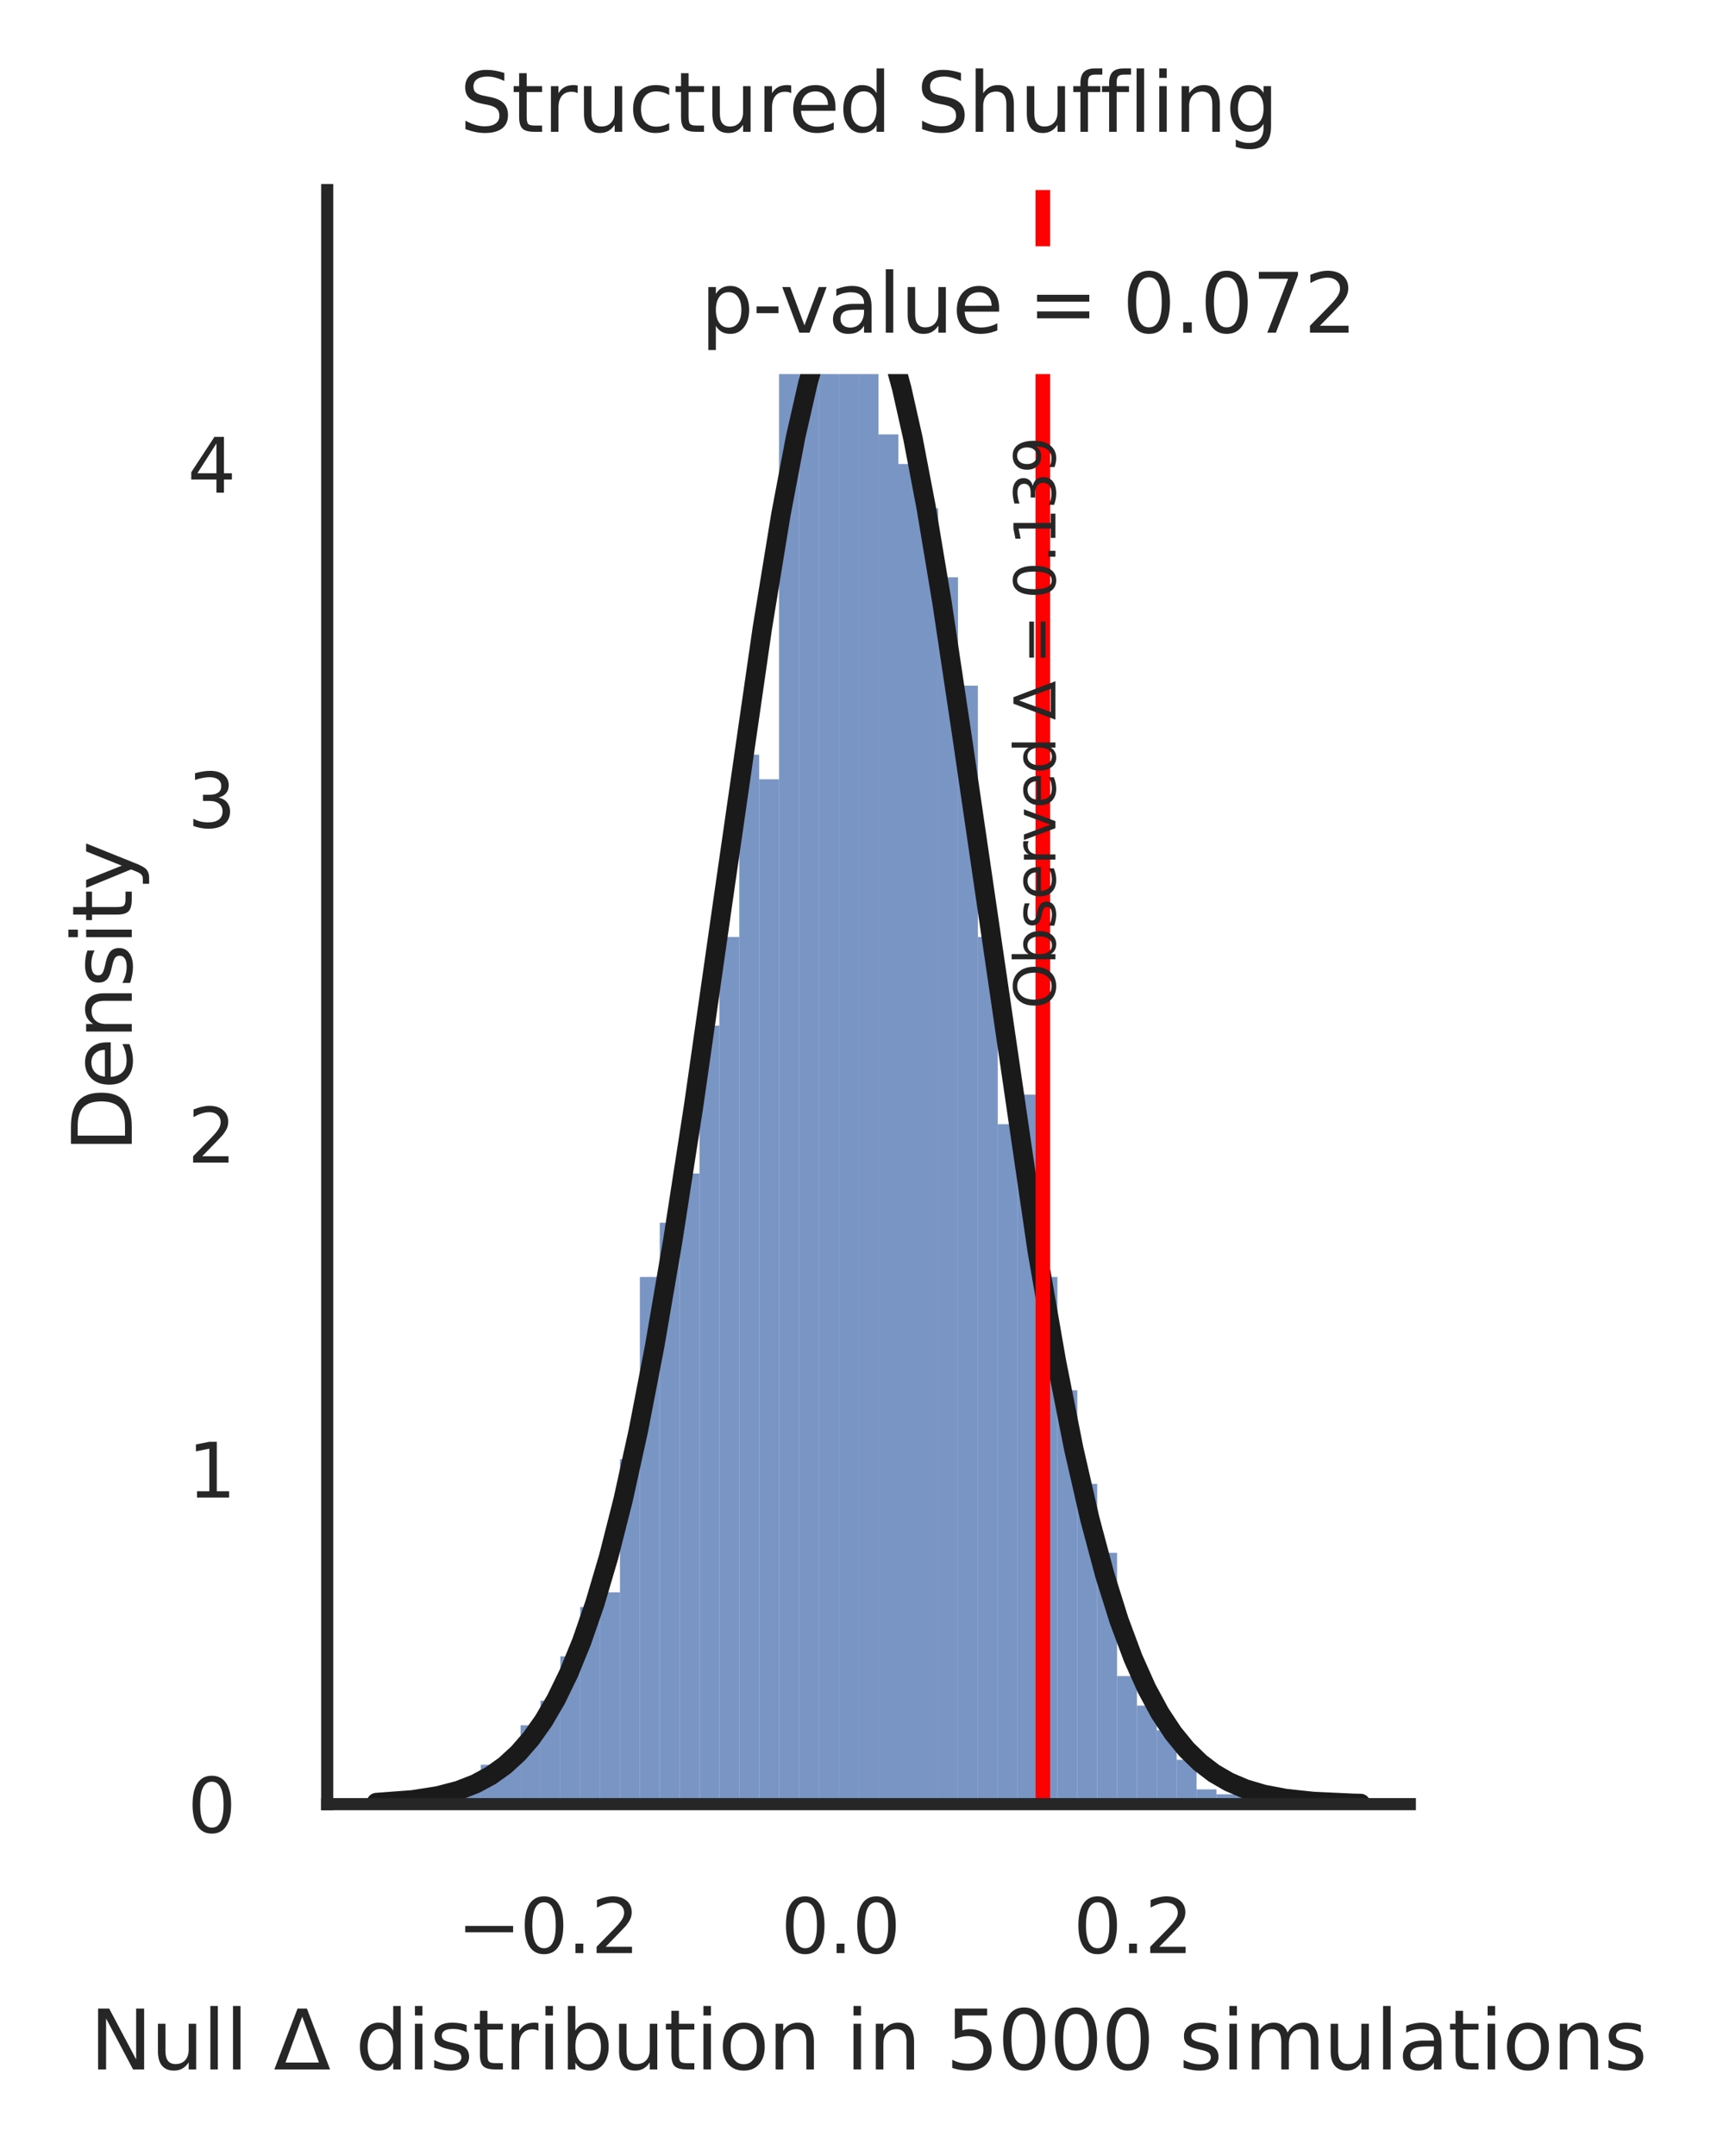 <?xml version="1.0" encoding="utf-8" standalone="no"?>
<!DOCTYPE svg PUBLIC "-//W3C//DTD SVG 1.1//EN"
  "http://www.w3.org/Graphics/SVG/1.1/DTD/svg11.dtd">
<svg xmlns:xlink="http://www.w3.org/1999/xlink" width="176.991pt" height="222.184pt" viewBox="0 0 176.991 222.184" xmlns="http://www.w3.org/2000/svg" version="1.1">
 <defs>
  <style type="text/css">*{stroke-linejoin: round; stroke-linecap: butt}</style>
 </defs>
 <g id="figure_1">
  <g id="patch_1">
   <path d="M 0 222.184 
L 176.991 222.184 
L 176.991 0 
L 0 0 
z
" style="fill: #ffffff"/>
  </g>
  <g id="axes_1">
   <g id="patch_2">
    <path d="M 33.729 185.903 
L 145.329 185.903 
L 145.329 19.583 
L 33.729 19.583 
z
" style="fill: #ffffff"/>
   </g>
   <g id="matplotlib.axis_1">
    <g id="xtick_1">
     <g id="text_1">
      <!-- −0.2 -->
      <g style="fill: #262626" transform="translate(47.122 201.253)scale(0.077 -0.077)">
       <defs>
        <path id="DejaVuSans-2212" d="M 678 2272 
L 4684 2272 
L 4684 1741 
L 678 1741 
L 678 2272 
z
" transform="scale(0.016)"/>
        <path id="DejaVuSans-30" d="M 2034 4250 
Q 1547 4250 1301 3770 
Q 1056 3291 1056 2328 
Q 1056 1369 1301 889 
Q 1547 409 2034 409 
Q 2525 409 2770 889 
Q 3016 1369 3016 2328 
Q 3016 3291 2770 3770 
Q 2525 4250 2034 4250 
z
M 2034 4750 
Q 2819 4750 3233 4129 
Q 3647 3509 3647 2328 
Q 3647 1150 3233 529 
Q 2819 -91 2034 -91 
Q 1250 -91 836 529 
Q 422 1150 422 2328 
Q 422 3509 836 4129 
Q 1250 4750 2034 4750 
z
" transform="scale(0.016)"/>
        <path id="DejaVuSans-2e" d="M 684 794 
L 1344 794 
L 1344 0 
L 684 0 
L 684 794 
z
" transform="scale(0.016)"/>
        <path id="DejaVuSans-32" d="M 1228 531 
L 3431 531 
L 3431 0 
L 469 0 
L 469 531 
Q 828 903 1448 1529 
Q 2069 2156 2228 2338 
Q 2531 2678 2651 2914 
Q 2772 3150 2772 3378 
Q 2772 3750 2511 3984 
Q 2250 4219 1831 4219 
Q 1534 4219 1204 4116 
Q 875 4013 500 3803 
L 500 4441 
Q 881 4594 1212 4672 
Q 1544 4750 1819 4750 
Q 2544 4750 2975 4387 
Q 3406 4025 3406 3419 
Q 3406 3131 3298 2873 
Q 3191 2616 2906 2266 
Q 2828 2175 2409 1742 
Q 1991 1309 1228 531 
z
" transform="scale(0.016)"/>
       </defs>
       <use xlink:href="#DejaVuSans-2212"/>
       <use xlink:href="#DejaVuSans-30" x="83.789"/>
       <use xlink:href="#DejaVuSans-2e" x="147.412"/>
       <use xlink:href="#DejaVuSans-32" x="179.199"/>
      </g>
     </g>
    </g>
    <g id="xtick_2">
     <g id="text_2">
      <!-- 0.0 -->
      <g style="fill: #262626" transform="translate(80.496 201.253)scale(0.077 -0.077)">
       <use xlink:href="#DejaVuSans-30"/>
       <use xlink:href="#DejaVuSans-2e" x="63.623"/>
       <use xlink:href="#DejaVuSans-30" x="95.41"/>
      </g>
     </g>
    </g>
    <g id="xtick_3">
     <g id="text_3">
      <!-- 0.2 -->
      <g style="fill: #262626" transform="translate(110.643 201.253)scale(0.077 -0.077)">
       <use xlink:href="#DejaVuSans-30"/>
       <use xlink:href="#DejaVuSans-2e" x="63.623"/>
       <use xlink:href="#DejaVuSans-32" x="95.41"/>
      </g>
     </g>
    </g>
    <g id="text_4">
     <!-- Null $\Delta$ distribution in 5000 simulations -->
     <g style="fill: #262626" transform="translate(9.267 213.238)scale(0.084 -0.084)">
      <defs>
       <path id="DejaVuSans-4e" d="M 628 4666 
L 1478 4666 
L 3547 763 
L 3547 4666 
L 4159 4666 
L 4159 0 
L 3309 0 
L 1241 3903 
L 1241 0 
L 628 0 
L 628 4666 
z
" transform="scale(0.016)"/>
       <path id="DejaVuSans-75" d="M 544 1381 
L 544 3500 
L 1119 3500 
L 1119 1403 
Q 1119 906 1312 657 
Q 1506 409 1894 409 
Q 2359 409 2629 706 
Q 2900 1003 2900 1516 
L 2900 3500 
L 3475 3500 
L 3475 0 
L 2900 0 
L 2900 538 
Q 2691 219 2414 64 
Q 2138 -91 1772 -91 
Q 1169 -91 856 284 
Q 544 659 544 1381 
z
M 1991 3584 
L 1991 3584 
z
" transform="scale(0.016)"/>
       <path id="DejaVuSans-6c" d="M 603 4863 
L 1178 4863 
L 1178 0 
L 603 0 
L 603 4863 
z
" transform="scale(0.016)"/>
       <path id="DejaVuSans-20" transform="scale(0.016)"/>
       <path id="DejaVuSans-394" d="M 2188 4044 
L 906 525 
L 3472 525 
L 2188 4044 
z
M 50 0 
L 1831 4666 
L 2547 4666 
L 4325 0 
L 50 0 
z
" transform="scale(0.016)"/>
       <path id="DejaVuSans-64" d="M 2906 2969 
L 2906 4863 
L 3481 4863 
L 3481 0 
L 2906 0 
L 2906 525 
Q 2725 213 2448 61 
Q 2172 -91 1784 -91 
Q 1150 -91 751 415 
Q 353 922 353 1747 
Q 353 2572 751 3078 
Q 1150 3584 1784 3584 
Q 2172 3584 2448 3432 
Q 2725 3281 2906 2969 
z
M 947 1747 
Q 947 1113 1208 752 
Q 1469 391 1925 391 
Q 2381 391 2643 752 
Q 2906 1113 2906 1747 
Q 2906 2381 2643 2742 
Q 2381 3103 1925 3103 
Q 1469 3103 1208 2742 
Q 947 2381 947 1747 
z
" transform="scale(0.016)"/>
       <path id="DejaVuSans-69" d="M 603 3500 
L 1178 3500 
L 1178 0 
L 603 0 
L 603 3500 
z
M 603 4863 
L 1178 4863 
L 1178 4134 
L 603 4134 
L 603 4863 
z
" transform="scale(0.016)"/>
       <path id="DejaVuSans-73" d="M 2834 3397 
L 2834 2853 
Q 2591 2978 2328 3040 
Q 2066 3103 1784 3103 
Q 1356 3103 1142 2972 
Q 928 2841 928 2578 
Q 928 2378 1081 2264 
Q 1234 2150 1697 2047 
L 1894 2003 
Q 2506 1872 2764 1633 
Q 3022 1394 3022 966 
Q 3022 478 2636 193 
Q 2250 -91 1575 -91 
Q 1294 -91 989 -36 
Q 684 19 347 128 
L 347 722 
Q 666 556 975 473 
Q 1284 391 1588 391 
Q 1994 391 2212 530 
Q 2431 669 2431 922 
Q 2431 1156 2273 1281 
Q 2116 1406 1581 1522 
L 1381 1569 
Q 847 1681 609 1914 
Q 372 2147 372 2553 
Q 372 3047 722 3315 
Q 1072 3584 1716 3584 
Q 2034 3584 2315 3537 
Q 2597 3491 2834 3397 
z
" transform="scale(0.016)"/>
       <path id="DejaVuSans-74" d="M 1172 4494 
L 1172 3500 
L 2356 3500 
L 2356 3053 
L 1172 3053 
L 1172 1153 
Q 1172 725 1289 603 
Q 1406 481 1766 481 
L 2356 481 
L 2356 0 
L 1766 0 
Q 1100 0 847 248 
Q 594 497 594 1153 
L 594 3053 
L 172 3053 
L 172 3500 
L 594 3500 
L 594 4494 
L 1172 4494 
z
" transform="scale(0.016)"/>
       <path id="DejaVuSans-72" d="M 2631 2963 
Q 2534 3019 2420 3045 
Q 2306 3072 2169 3072 
Q 1681 3072 1420 2755 
Q 1159 2438 1159 1844 
L 1159 0 
L 581 0 
L 581 3500 
L 1159 3500 
L 1159 2956 
Q 1341 3275 1631 3429 
Q 1922 3584 2338 3584 
Q 2397 3584 2469 3576 
Q 2541 3569 2628 3553 
L 2631 2963 
z
" transform="scale(0.016)"/>
       <path id="DejaVuSans-62" d="M 3116 1747 
Q 3116 2381 2855 2742 
Q 2594 3103 2138 3103 
Q 1681 3103 1420 2742 
Q 1159 2381 1159 1747 
Q 1159 1113 1420 752 
Q 1681 391 2138 391 
Q 2594 391 2855 752 
Q 3116 1113 3116 1747 
z
M 1159 2969 
Q 1341 3281 1617 3432 
Q 1894 3584 2278 3584 
Q 2916 3584 3314 3078 
Q 3713 2572 3713 1747 
Q 3713 922 3314 415 
Q 2916 -91 2278 -91 
Q 1894 -91 1617 61 
Q 1341 213 1159 525 
L 1159 0 
L 581 0 
L 581 4863 
L 1159 4863 
L 1159 2969 
z
" transform="scale(0.016)"/>
       <path id="DejaVuSans-6f" d="M 1959 3097 
Q 1497 3097 1228 2736 
Q 959 2375 959 1747 
Q 959 1119 1226 758 
Q 1494 397 1959 397 
Q 2419 397 2687 759 
Q 2956 1122 2956 1747 
Q 2956 2369 2687 2733 
Q 2419 3097 1959 3097 
z
M 1959 3584 
Q 2709 3584 3137 3096 
Q 3566 2609 3566 1747 
Q 3566 888 3137 398 
Q 2709 -91 1959 -91 
Q 1206 -91 779 398 
Q 353 888 353 1747 
Q 353 2609 779 3096 
Q 1206 3584 1959 3584 
z
" transform="scale(0.016)"/>
       <path id="DejaVuSans-6e" d="M 3513 2113 
L 3513 0 
L 2938 0 
L 2938 2094 
Q 2938 2591 2744 2837 
Q 2550 3084 2163 3084 
Q 1697 3084 1428 2787 
Q 1159 2491 1159 1978 
L 1159 0 
L 581 0 
L 581 3500 
L 1159 3500 
L 1159 2956 
Q 1366 3272 1645 3428 
Q 1925 3584 2291 3584 
Q 2894 3584 3203 3211 
Q 3513 2838 3513 2113 
z
" transform="scale(0.016)"/>
       <path id="DejaVuSans-35" d="M 691 4666 
L 3169 4666 
L 3169 4134 
L 1269 4134 
L 1269 2991 
Q 1406 3038 1543 3061 
Q 1681 3084 1819 3084 
Q 2600 3084 3056 2656 
Q 3513 2228 3513 1497 
Q 3513 744 3044 326 
Q 2575 -91 1722 -91 
Q 1428 -91 1123 -41 
Q 819 9 494 109 
L 494 744 
Q 775 591 1075 516 
Q 1375 441 1709 441 
Q 2250 441 2565 725 
Q 2881 1009 2881 1497 
Q 2881 1984 2565 2268 
Q 2250 2553 1709 2553 
Q 1456 2553 1204 2497 
Q 953 2441 691 2322 
L 691 4666 
z
" transform="scale(0.016)"/>
       <path id="DejaVuSans-6d" d="M 3328 2828 
Q 3544 3216 3844 3400 
Q 4144 3584 4550 3584 
Q 5097 3584 5394 3201 
Q 5691 2819 5691 2113 
L 5691 0 
L 5113 0 
L 5113 2094 
Q 5113 2597 4934 2840 
Q 4756 3084 4391 3084 
Q 3944 3084 3684 2787 
Q 3425 2491 3425 1978 
L 3425 0 
L 2847 0 
L 2847 2094 
Q 2847 2600 2669 2842 
Q 2491 3084 2119 3084 
Q 1678 3084 1418 2786 
Q 1159 2488 1159 1978 
L 1159 0 
L 581 0 
L 581 3500 
L 1159 3500 
L 1159 2956 
Q 1356 3278 1631 3431 
Q 1906 3584 2284 3584 
Q 2666 3584 2933 3390 
Q 3200 3197 3328 2828 
z
" transform="scale(0.016)"/>
       <path id="DejaVuSans-61" d="M 2194 1759 
Q 1497 1759 1228 1600 
Q 959 1441 959 1056 
Q 959 750 1161 570 
Q 1363 391 1709 391 
Q 2188 391 2477 730 
Q 2766 1069 2766 1631 
L 2766 1759 
L 2194 1759 
z
M 3341 1997 
L 3341 0 
L 2766 0 
L 2766 531 
Q 2569 213 2275 61 
Q 1981 -91 1556 -91 
Q 1019 -91 701 211 
Q 384 513 384 1019 
Q 384 1609 779 1909 
Q 1175 2209 1959 2209 
L 2766 2209 
L 2766 2266 
Q 2766 2663 2505 2880 
Q 2244 3097 1772 3097 
Q 1472 3097 1187 3025 
Q 903 2953 641 2809 
L 641 3341 
Q 956 3463 1253 3523 
Q 1550 3584 1831 3584 
Q 2591 3584 2966 3190 
Q 3341 2797 3341 1997 
z
" transform="scale(0.016)"/>
      </defs>
      <use xlink:href="#DejaVuSans-4e" transform="translate(0 0.016)"/>
      <use xlink:href="#DejaVuSans-75" transform="translate(74.805 0.016)"/>
      <use xlink:href="#DejaVuSans-6c" transform="translate(138.184 0.016)"/>
      <use xlink:href="#DejaVuSans-6c" transform="translate(165.967 0.016)"/>
      <use xlink:href="#DejaVuSans-20" transform="translate(193.75 0.016)"/>
      <use xlink:href="#DejaVuSans-394" transform="translate(225.537 0.016)"/>
      <use xlink:href="#DejaVuSans-20" transform="translate(293.945 0.016)"/>
      <use xlink:href="#DejaVuSans-64" transform="translate(325.732 0.016)"/>
      <use xlink:href="#DejaVuSans-69" transform="translate(389.209 0.016)"/>
      <use xlink:href="#DejaVuSans-73" transform="translate(416.992 0.016)"/>
      <use xlink:href="#DejaVuSans-74" transform="translate(469.092 0.016)"/>
      <use xlink:href="#DejaVuSans-72" transform="translate(508.301 0.016)"/>
      <use xlink:href="#DejaVuSans-69" transform="translate(549.414 0.016)"/>
      <use xlink:href="#DejaVuSans-62" transform="translate(577.197 0.016)"/>
      <use xlink:href="#DejaVuSans-75" transform="translate(640.674 0.016)"/>
      <use xlink:href="#DejaVuSans-74" transform="translate(704.053 0.016)"/>
      <use xlink:href="#DejaVuSans-69" transform="translate(743.262 0.016)"/>
      <use xlink:href="#DejaVuSans-6f" transform="translate(771.045 0.016)"/>
      <use xlink:href="#DejaVuSans-6e" transform="translate(832.227 0.016)"/>
      <use xlink:href="#DejaVuSans-20" transform="translate(895.605 0.016)"/>
      <use xlink:href="#DejaVuSans-69" transform="translate(927.393 0.016)"/>
      <use xlink:href="#DejaVuSans-6e" transform="translate(955.176 0.016)"/>
      <use xlink:href="#DejaVuSans-20" transform="translate(1018.555 0.016)"/>
      <use xlink:href="#DejaVuSans-35" transform="translate(1050.342 0.016)"/>
      <use xlink:href="#DejaVuSans-30" transform="translate(1113.965 0.016)"/>
      <use xlink:href="#DejaVuSans-30" transform="translate(1177.588 0.016)"/>
      <use xlink:href="#DejaVuSans-30" transform="translate(1241.211 0.016)"/>
      <use xlink:href="#DejaVuSans-20" transform="translate(1304.834 0.016)"/>
      <use xlink:href="#DejaVuSans-73" transform="translate(1336.621 0.016)"/>
      <use xlink:href="#DejaVuSans-69" transform="translate(1388.721 0.016)"/>
      <use xlink:href="#DejaVuSans-6d" transform="translate(1416.504 0.016)"/>
      <use xlink:href="#DejaVuSans-75" transform="translate(1513.916 0.016)"/>
      <use xlink:href="#DejaVuSans-6c" transform="translate(1577.295 0.016)"/>
      <use xlink:href="#DejaVuSans-61" transform="translate(1605.078 0.016)"/>
      <use xlink:href="#DejaVuSans-74" transform="translate(1666.357 0.016)"/>
      <use xlink:href="#DejaVuSans-69" transform="translate(1705.566 0.016)"/>
      <use xlink:href="#DejaVuSans-6f" transform="translate(1733.35 0.016)"/>
      <use xlink:href="#DejaVuSans-6e" transform="translate(1794.531 0.016)"/>
      <use xlink:href="#DejaVuSans-73" transform="translate(1857.91 0.016)"/>
     </g>
    </g>
   </g>
   <g id="matplotlib.axis_2">
    <g id="ytick_1">
     <g id="text_5">
      <!-- 0 -->
      <g style="fill: #262626" transform="translate(19.33 188.828)scale(0.077 -0.077)">
       <use xlink:href="#DejaVuSans-30"/>
      </g>
     </g>
    </g>
    <g id="ytick_2">
     <g id="text_6">
      <!-- 1 -->
      <g style="fill: #262626" transform="translate(19.33 154.313)scale(0.077 -0.077)">
       <defs>
        <path id="DejaVuSans-31" d="M 794 531 
L 1825 531 
L 1825 4091 
L 703 3866 
L 703 4441 
L 1819 4666 
L 2450 4666 
L 2450 531 
L 3481 531 
L 3481 0 
L 794 0 
L 794 531 
z
" transform="scale(0.016)"/>
       </defs>
       <use xlink:href="#DejaVuSans-31"/>
      </g>
     </g>
    </g>
    <g id="ytick_3">
     <g id="text_7">
      <!-- 2 -->
      <g style="fill: #262626" transform="translate(19.33 119.797)scale(0.077 -0.077)">
       <use xlink:href="#DejaVuSans-32"/>
      </g>
     </g>
    </g>
    <g id="ytick_4">
     <g id="text_8">
      <!-- 3 -->
      <g style="fill: #262626" transform="translate(19.33 85.282)scale(0.077 -0.077)">
       <defs>
        <path id="DejaVuSans-33" d="M 2597 2516 
Q 3050 2419 3304 2112 
Q 3559 1806 3559 1356 
Q 3559 666 3084 287 
Q 2609 -91 1734 -91 
Q 1441 -91 1130 -33 
Q 819 25 488 141 
L 488 750 
Q 750 597 1062 519 
Q 1375 441 1716 441 
Q 2309 441 2620 675 
Q 2931 909 2931 1356 
Q 2931 1769 2642 2001 
Q 2353 2234 1838 2234 
L 1294 2234 
L 1294 2753 
L 1863 2753 
Q 2328 2753 2575 2939 
Q 2822 3125 2822 3475 
Q 2822 3834 2567 4026 
Q 2313 4219 1838 4219 
Q 1578 4219 1281 4162 
Q 984 4106 628 3988 
L 628 4550 
Q 988 4650 1302 4700 
Q 1616 4750 1894 4750 
Q 2613 4750 3031 4423 
Q 3450 4097 3450 3541 
Q 3450 3153 3228 2886 
Q 3006 2619 2597 2516 
z
" transform="scale(0.016)"/>
       </defs>
       <use xlink:href="#DejaVuSans-33"/>
      </g>
     </g>
    </g>
    <g id="ytick_5">
     <g id="text_9">
      <!-- 4 -->
      <g style="fill: #262626" transform="translate(19.33 50.766)scale(0.077 -0.077)">
       <defs>
        <path id="DejaVuSans-34" d="M 2419 4116 
L 825 1625 
L 2419 1625 
L 2419 4116 
z
M 2253 4666 
L 3047 4666 
L 3047 1625 
L 3713 1625 
L 3713 1100 
L 3047 1100 
L 3047 0 
L 2419 0 
L 2419 1100 
L 313 1100 
L 313 1709 
L 2253 4666 
z
" transform="scale(0.016)"/>
       </defs>
       <use xlink:href="#DejaVuSans-34"/>
      </g>
     </g>
    </g>
    <g id="text_10">
     <!-- Density -->
     <g style="fill: #262626" transform="translate(13.583 118.71)rotate(-90)scale(0.084 -0.084)">
      <defs>
       <path id="DejaVuSans-44" d="M 1259 4147 
L 1259 519 
L 2022 519 
Q 2988 519 3436 956 
Q 3884 1394 3884 2338 
Q 3884 3275 3436 3711 
Q 2988 4147 2022 4147 
L 1259 4147 
z
M 628 4666 
L 1925 4666 
Q 3281 4666 3915 4102 
Q 4550 3538 4550 2338 
Q 4550 1131 3912 565 
Q 3275 0 1925 0 
L 628 0 
L 628 4666 
z
" transform="scale(0.016)"/>
       <path id="DejaVuSans-65" d="M 3597 1894 
L 3597 1613 
L 953 1613 
Q 991 1019 1311 708 
Q 1631 397 2203 397 
Q 2534 397 2845 478 
Q 3156 559 3463 722 
L 3463 178 
Q 3153 47 2828 -22 
Q 2503 -91 2169 -91 
Q 1331 -91 842 396 
Q 353 884 353 1716 
Q 353 2575 817 3079 
Q 1281 3584 2069 3584 
Q 2775 3584 3186 3129 
Q 3597 2675 3597 1894 
z
M 3022 2063 
Q 3016 2534 2758 2815 
Q 2500 3097 2075 3097 
Q 1594 3097 1305 2825 
Q 1016 2553 972 2059 
L 3022 2063 
z
" transform="scale(0.016)"/>
       <path id="DejaVuSans-79" d="M 2059 -325 
Q 1816 -950 1584 -1140 
Q 1353 -1331 966 -1331 
L 506 -1331 
L 506 -850 
L 844 -850 
Q 1081 -850 1212 -737 
Q 1344 -625 1503 -206 
L 1606 56 
L 191 3500 
L 800 3500 
L 1894 763 
L 2988 3500 
L 3597 3500 
L 2059 -325 
z
" transform="scale(0.016)"/>
      </defs>
      <use xlink:href="#DejaVuSans-44"/>
      <use xlink:href="#DejaVuSans-65" x="77.002"/>
      <use xlink:href="#DejaVuSans-6e" x="138.525"/>
      <use xlink:href="#DejaVuSans-73" x="201.904"/>
      <use xlink:href="#DejaVuSans-69" x="254.004"/>
      <use xlink:href="#DejaVuSans-74" x="281.787"/>
      <use xlink:href="#DejaVuSans-79" x="320.996"/>
     </g>
    </g>
   </g>
   <g id="patch_3">
    <path d="M 43.413 185.903 
L 45.463 185.903 
L 45.463 184.887 
L 43.413 184.887 
z
" clip-path="url(#p4226242b7c)" style="fill: #4c72b0; fill-opacity: 0.75"/>
   </g>
   <g id="patch_4">
    <path d="M 45.463 185.903 
L 47.512 185.903 
L 47.512 184.887 
L 45.463 184.887 
z
" clip-path="url(#p4226242b7c)" style="fill: #4c72b0; fill-opacity: 0.75"/>
   </g>
   <g id="patch_5">
    <path d="M 47.512 185.903 
L 49.562 185.903 
L 49.562 183.872 
L 47.512 183.872 
z
" clip-path="url(#p4226242b7c)" style="fill: #4c72b0; fill-opacity: 0.75"/>
   </g>
   <g id="patch_6">
    <path d="M 49.562 185.903 
L 51.611 185.903 
L 51.611 181.841 
L 49.562 181.841 
z
" clip-path="url(#p4226242b7c)" style="fill: #4c72b0; fill-opacity: 0.75"/>
   </g>
   <g id="patch_7">
    <path d="M 51.611 185.903 
L 53.661 185.903 
L 53.661 181.333 
L 51.611 181.333 
z
" clip-path="url(#p4226242b7c)" style="fill: #4c72b0; fill-opacity: 0.75"/>
   </g>
   <g id="patch_8">
    <path d="M 53.661 185.903 
L 55.711 185.903 
L 55.711 177.78 
L 53.661 177.78 
z
" clip-path="url(#p4226242b7c)" style="fill: #4c72b0; fill-opacity: 0.75"/>
   </g>
   <g id="patch_9">
    <path d="M 55.711 185.903 
L 57.76 185.903 
L 57.76 175.241 
L 55.711 175.241 
z
" clip-path="url(#p4226242b7c)" style="fill: #4c72b0; fill-opacity: 0.75"/>
   </g>
   <g id="patch_10">
    <path d="M 57.76 185.903 
L 59.81 185.903 
L 59.81 170.672 
L 57.76 170.672 
z
" clip-path="url(#p4226242b7c)" style="fill: #4c72b0; fill-opacity: 0.75"/>
   </g>
   <g id="patch_11">
    <path d="M 59.81 185.903 
L 61.859 185.903 
L 61.859 165.595 
L 59.81 165.595 
z
" clip-path="url(#p4226242b7c)" style="fill: #4c72b0; fill-opacity: 0.75"/>
   </g>
   <g id="patch_12">
    <path d="M 61.859 185.903 
L 63.909 185.903 
L 63.909 164.072 
L 61.859 164.072 
z
" clip-path="url(#p4226242b7c)" style="fill: #4c72b0; fill-opacity: 0.75"/>
   </g>
   <g id="patch_13">
    <path d="M 63.909 185.903 
L 65.959 185.903 
L 65.959 150.364 
L 63.909 150.364 
z
" clip-path="url(#p4226242b7c)" style="fill: #4c72b0; fill-opacity: 0.75"/>
   </g>
   <g id="patch_14">
    <path d="M 65.959 185.903 
L 68.008 185.903 
L 68.008 131.58 
L 65.959 131.58 
z
" clip-path="url(#p4226242b7c)" style="fill: #4c72b0; fill-opacity: 0.75"/>
   </g>
   <g id="patch_15">
    <path d="M 68.008 185.903 
L 70.058 185.903 
L 70.058 125.995 
L 68.008 125.995 
z
" clip-path="url(#p4226242b7c)" style="fill: #4c72b0; fill-opacity: 0.75"/>
   </g>
   <g id="patch_16">
    <path d="M 70.058 185.903 
L 72.107 185.903 
L 72.107 120.918 
L 70.058 120.918 
z
" clip-path="url(#p4226242b7c)" style="fill: #4c72b0; fill-opacity: 0.75"/>
   </g>
   <g id="patch_17">
    <path d="M 72.107 185.903 
L 74.157 185.903 
L 74.157 105.687 
L 72.107 105.687 
z
" clip-path="url(#p4226242b7c)" style="fill: #4c72b0; fill-opacity: 0.75"/>
   </g>
   <g id="patch_18">
    <path d="M 74.157 185.903 
L 76.206 185.903 
L 76.206 96.549 
L 74.157 96.549 
z
" clip-path="url(#p4226242b7c)" style="fill: #4c72b0; fill-opacity: 0.75"/>
   </g>
   <g id="patch_19">
    <path d="M 76.206 185.903 
L 78.256 185.903 
L 78.256 77.764 
L 76.206 77.764 
z
" clip-path="url(#p4226242b7c)" style="fill: #4c72b0; fill-opacity: 0.75"/>
   </g>
   <g id="patch_20">
    <path d="M 78.256 185.903 
L 80.306 185.903 
L 80.306 80.303 
L 78.256 80.303 
z
" clip-path="url(#p4226242b7c)" style="fill: #4c72b0; fill-opacity: 0.75"/>
   </g>
   <g id="patch_21">
    <path d="M 80.306 185.903 
L 82.355 185.903 
L 82.355 27.503 
L 80.306 27.503 
z
" clip-path="url(#p4226242b7c)" style="fill: #4c72b0; fill-opacity: 0.75"/>
   </g>
   <g id="patch_22">
    <path d="M 82.355 185.903 
L 84.405 185.903 
L 84.405 37.149 
L 82.355 37.149 
z
" clip-path="url(#p4226242b7c)" style="fill: #4c72b0; fill-opacity: 0.75"/>
   </g>
   <g id="patch_23">
    <path d="M 84.405 185.903 
L 86.454 185.903 
L 86.454 38.164 
L 84.405 38.164 
z
" clip-path="url(#p4226242b7c)" style="fill: #4c72b0; fill-opacity: 0.75"/>
   </g>
   <g id="patch_24">
    <path d="M 86.454 185.903 
L 88.504 185.903 
L 88.504 31.057 
L 86.454 31.057 
z
" clip-path="url(#p4226242b7c)" style="fill: #4c72b0; fill-opacity: 0.75"/>
   </g>
   <g id="patch_25">
    <path d="M 88.504 185.903 
L 90.554 185.903 
L 90.554 28.518 
L 88.504 28.518 
z
" clip-path="url(#p4226242b7c)" style="fill: #4c72b0; fill-opacity: 0.75"/>
   </g>
   <g id="patch_26">
    <path d="M 90.554 185.903 
L 92.603 185.903 
L 92.603 44.764 
L 90.554 44.764 
z
" clip-path="url(#p4226242b7c)" style="fill: #4c72b0; fill-opacity: 0.75"/>
   </g>
   <g id="patch_27">
    <path d="M 92.603 185.903 
L 94.653 185.903 
L 94.653 47.81 
L 92.603 47.81 
z
" clip-path="url(#p4226242b7c)" style="fill: #4c72b0; fill-opacity: 0.75"/>
   </g>
   <g id="patch_28">
    <path d="M 94.653 185.903 
L 96.702 185.903 
L 96.702 52.38 
L 94.653 52.38 
z
" clip-path="url(#p4226242b7c)" style="fill: #4c72b0; fill-opacity: 0.75"/>
   </g>
   <g id="patch_29">
    <path d="M 96.702 185.903 
L 98.752 185.903 
L 98.752 59.487 
L 96.702 59.487 
z
" clip-path="url(#p4226242b7c)" style="fill: #4c72b0; fill-opacity: 0.75"/>
   </g>
   <g id="patch_30">
    <path d="M 98.752 185.903 
L 100.801 185.903 
L 100.801 70.657 
L 98.752 70.657 
z
" clip-path="url(#p4226242b7c)" style="fill: #4c72b0; fill-opacity: 0.75"/>
   </g>
   <g id="patch_31">
    <path d="M 100.801 185.903 
L 102.851 185.903 
L 102.851 96.549 
L 100.801 96.549 
z
" clip-path="url(#p4226242b7c)" style="fill: #4c72b0; fill-opacity: 0.75"/>
   </g>
   <g id="patch_32">
    <path d="M 102.851 185.903 
L 104.901 185.903 
L 104.901 115.841 
L 102.851 115.841 
z
" clip-path="url(#p4226242b7c)" style="fill: #4c72b0; fill-opacity: 0.75"/>
   </g>
   <g id="patch_33">
    <path d="M 104.901 185.903 
L 106.95 185.903 
L 106.95 112.795 
L 104.901 112.795 
z
" clip-path="url(#p4226242b7c)" style="fill: #4c72b0; fill-opacity: 0.75"/>
   </g>
   <g id="patch_34">
    <path d="M 106.95 185.903 
L 109 185.903 
L 109 131.58 
L 106.95 131.58 
z
" clip-path="url(#p4226242b7c)" style="fill: #4c72b0; fill-opacity: 0.75"/>
   </g>
   <g id="patch_35">
    <path d="M 109 185.903 
L 111.049 185.903 
L 111.049 143.257 
L 109 143.257 
z
" clip-path="url(#p4226242b7c)" style="fill: #4c72b0; fill-opacity: 0.75"/>
   </g>
   <g id="patch_36">
    <path d="M 111.049 185.903 
L 113.099 185.903 
L 113.099 152.903 
L 111.049 152.903 
z
" clip-path="url(#p4226242b7c)" style="fill: #4c72b0; fill-opacity: 0.75"/>
   </g>
   <g id="patch_37">
    <path d="M 113.099 185.903 
L 115.149 185.903 
L 115.149 160.01 
L 113.099 160.01 
z
" clip-path="url(#p4226242b7c)" style="fill: #4c72b0; fill-opacity: 0.75"/>
   </g>
   <g id="patch_38">
    <path d="M 115.149 185.903 
L 117.198 185.903 
L 117.198 172.703 
L 115.149 172.703 
z
" clip-path="url(#p4226242b7c)" style="fill: #4c72b0; fill-opacity: 0.75"/>
   </g>
   <g id="patch_39">
    <path d="M 117.198 185.903 
L 119.248 185.903 
L 119.248 175.749 
L 117.198 175.749 
z
" clip-path="url(#p4226242b7c)" style="fill: #4c72b0; fill-opacity: 0.75"/>
   </g>
   <g id="patch_40">
    <path d="M 119.248 185.903 
L 121.297 185.903 
L 121.297 178.287 
L 119.248 178.287 
z
" clip-path="url(#p4226242b7c)" style="fill: #4c72b0; fill-opacity: 0.75"/>
   </g>
   <g id="patch_41">
    <path d="M 121.297 185.903 
L 123.347 185.903 
L 123.347 181.333 
L 121.297 181.333 
z
" clip-path="url(#p4226242b7c)" style="fill: #4c72b0; fill-opacity: 0.75"/>
   </g>
   <g id="patch_42">
    <path d="M 123.347 185.903 
L 125.397 185.903 
L 125.397 184.38 
L 123.347 184.38 
z
" clip-path="url(#p4226242b7c)" style="fill: #4c72b0; fill-opacity: 0.75"/>
   </g>
   <g id="patch_43">
    <path d="M 125.397 185.903 
L 127.446 185.903 
L 127.446 184.887 
L 125.397 184.887 
z
" clip-path="url(#p4226242b7c)" style="fill: #4c72b0; fill-opacity: 0.75"/>
   </g>
   <g id="patch_44">
    <path d="M 127.446 185.903 
L 129.496 185.903 
L 129.496 184.38 
L 127.446 184.38 
z
" clip-path="url(#p4226242b7c)" style="fill: #4c72b0; fill-opacity: 0.75"/>
   </g>
   <g id="patch_45">
    <path d="M 129.496 185.903 
L 131.545 185.903 
L 131.545 184.887 
L 129.496 184.887 
z
" clip-path="url(#p4226242b7c)" style="fill: #4c72b0; fill-opacity: 0.75"/>
   </g>
   <g id="patch_46">
    <path d="M 131.545 185.903 
L 133.595 185.903 
L 133.595 185.903 
L 131.545 185.903 
z
" clip-path="url(#p4226242b7c)" style="fill: #4c72b0; fill-opacity: 0.75"/>
   </g>
   <g id="patch_47">
    <path d="M 133.595 185.903 
L 135.644 185.903 
L 135.644 184.887 
L 133.595 184.887 
z
" clip-path="url(#p4226242b7c)" style="fill: #4c72b0; fill-opacity: 0.75"/>
   </g>
   <g id="line2d_1">
    <path d="M 38.801 185.739 
L 42.536 185.458 
L 45.154 185.047 
L 47.244 184.499 
L 49.01 183.811 
L 50.593 182.956 
L 52.034 181.927 
L 53.414 180.663 
L 54.733 179.151 
L 56.032 177.318 
L 57.331 175.091 
L 58.63 172.416 
L 59.969 169.132 
L 61.329 165.195 
L 62.75 160.378 
L 64.231 154.542 
L 65.794 147.454 
L 67.478 138.747 
L 69.345 127.871 
L 71.517 113.842 
L 74.602 92.285 
L 78.58 64.736 
L 80.487 53.068 
L 82.009 45.055 
L 83.288 39.443 
L 84.384 35.566 
L 85.338 32.957 
L 86.15 31.329 
L 86.86 30.368 
L 87.469 29.893 
L 87.996 29.747 
L 88.504 29.837 
L 89.032 30.173 
L 89.62 30.834 
L 90.29 31.952 
L 91.061 33.708 
L 91.934 36.279 
L 92.948 40.008 
L 94.105 45.149 
L 95.465 52.262 
L 97.109 62.125 
L 99.26 76.498 
L 106.911 128.86 
L 108.9 140.288 
L 110.686 149.289 
L 112.33 156.47 
L 113.873 162.252 
L 115.354 166.975 
L 116.795 170.843 
L 118.195 173.978 
L 119.575 176.531 
L 120.935 178.588 
L 122.295 180.254 
L 123.695 181.62 
L 125.136 182.72 
L 126.679 183.615 
L 128.363 184.333 
L 130.271 184.897 
L 132.524 185.324 
L 135.365 185.626 
L 139.404 185.813 
L 140.256 185.833 
L 140.256 185.833 
" clip-path="url(#p4226242b7c)" style="fill: none; stroke: #1a1a1a; stroke-width: 2; stroke-linecap: round"/>
   </g>
   <g id="line2d_2">
    <path d="M 107.498 185.903 
L 107.498 19.583 
" clip-path="url(#p4226242b7c)" style="fill: none; stroke: #ff0000; stroke-width: 1.5; stroke-linecap: round"/>
   </g>
   <g id="patch_48">
    <path d="M 33.729 185.903 
L 33.729 19.583 
" style="fill: none; stroke: #262626; stroke-width: 1.25; stroke-linejoin: miter; stroke-linecap: square"/>
   </g>
   <g id="patch_49">
    <path d="M 33.729 185.903 
L 145.329 185.903 
" style="fill: none; stroke: #262626; stroke-width: 1.25; stroke-linejoin: miter; stroke-linecap: square"/>
   </g>
   <g id="text_11">
    <!-- Observed $\Delta$ = 0.139 -->
    <g style="fill: #262626" transform="translate(108.795 103.955)rotate(-90)scale(0.058 -0.058)">
     <defs>
      <path id="DejaVuSans-4f" d="M 2522 4238 
Q 1834 4238 1429 3725 
Q 1025 3213 1025 2328 
Q 1025 1447 1429 934 
Q 1834 422 2522 422 
Q 3209 422 3611 934 
Q 4013 1447 4013 2328 
Q 4013 3213 3611 3725 
Q 3209 4238 2522 4238 
z
M 2522 4750 
Q 3503 4750 4090 4092 
Q 4678 3434 4678 2328 
Q 4678 1225 4090 567 
Q 3503 -91 2522 -91 
Q 1538 -91 948 565 
Q 359 1222 359 2328 
Q 359 3434 948 4092 
Q 1538 4750 2522 4750 
z
" transform="scale(0.016)"/>
      <path id="DejaVuSans-76" d="M 191 3500 
L 800 3500 
L 1894 563 
L 2988 3500 
L 3597 3500 
L 2284 0 
L 1503 0 
L 191 3500 
z
" transform="scale(0.016)"/>
      <path id="DejaVuSans-3d" d="M 678 2906 
L 4684 2906 
L 4684 2381 
L 678 2381 
L 678 2906 
z
M 678 1631 
L 4684 1631 
L 4684 1100 
L 678 1100 
L 678 1631 
z
" transform="scale(0.016)"/>
      <path id="DejaVuSans-39" d="M 703 97 
L 703 672 
Q 941 559 1184 500 
Q 1428 441 1663 441 
Q 2288 441 2617 861 
Q 2947 1281 2994 2138 
Q 2813 1869 2534 1725 
Q 2256 1581 1919 1581 
Q 1219 1581 811 2004 
Q 403 2428 403 3163 
Q 403 3881 828 4315 
Q 1253 4750 1959 4750 
Q 2769 4750 3195 4129 
Q 3622 3509 3622 2328 
Q 3622 1225 3098 567 
Q 2575 -91 1691 -91 
Q 1453 -91 1209 -44 
Q 966 3 703 97 
z
M 1959 2075 
Q 2384 2075 2632 2365 
Q 2881 2656 2881 3163 
Q 2881 3666 2632 3958 
Q 2384 4250 1959 4250 
Q 1534 4250 1286 3958 
Q 1038 3666 1038 3163 
Q 1038 2656 1286 2365 
Q 1534 2075 1959 2075 
z
" transform="scale(0.016)"/>
     </defs>
     <use xlink:href="#DejaVuSans-4f" transform="translate(0 0.016)"/>
     <use xlink:href="#DejaVuSans-62" transform="translate(78.711 0.016)"/>
     <use xlink:href="#DejaVuSans-73" transform="translate(142.188 0.016)"/>
     <use xlink:href="#DejaVuSans-65" transform="translate(194.287 0.016)"/>
     <use xlink:href="#DejaVuSans-72" transform="translate(255.811 0.016)"/>
     <use xlink:href="#DejaVuSans-76" transform="translate(296.924 0.016)"/>
     <use xlink:href="#DejaVuSans-65" transform="translate(356.104 0.016)"/>
     <use xlink:href="#DejaVuSans-64" transform="translate(417.627 0.016)"/>
     <use xlink:href="#DejaVuSans-20" transform="translate(481.104 0.016)"/>
     <use xlink:href="#DejaVuSans-394" transform="translate(512.891 0.016)"/>
     <use xlink:href="#DejaVuSans-20" transform="translate(581.299 0.016)"/>
     <use xlink:href="#DejaVuSans-3d" transform="translate(613.086 0.016)"/>
     <use xlink:href="#DejaVuSans-20" transform="translate(696.875 0.016)"/>
     <use xlink:href="#DejaVuSans-30" transform="translate(728.662 0.016)"/>
     <use xlink:href="#DejaVuSans-2e" transform="translate(792.285 0.016)"/>
     <use xlink:href="#DejaVuSans-31" transform="translate(824.072 0.016)"/>
     <use xlink:href="#DejaVuSans-33" transform="translate(887.695 0.016)"/>
     <use xlink:href="#DejaVuSans-39" transform="translate(951.318 0.016)"/>
    </g>
   </g>
   <g id="text_12">
    <g id="patch_50">
     <path d="M 72.235 38.548 
L 139.749 38.548 
Q 142.269 38.548 142.269 36.028 
L 142.269 27.899 
Q 142.269 25.379 139.749 25.379 
L 72.235 25.379 
Q 69.715 25.379 69.715 27.899 
L 69.715 36.028 
Q 69.715 38.548 72.235 38.548 
z
" style="fill: #ffffff"/>
    </g>
    <!-- p-value = 0.072 -->
    <g style="fill: #262626" transform="translate(72.235 34.281)scale(0.084 -0.084)">
     <defs>
      <path id="DejaVuSans-70" d="M 1159 525 
L 1159 -1331 
L 581 -1331 
L 581 3500 
L 1159 3500 
L 1159 2969 
Q 1341 3281 1617 3432 
Q 1894 3584 2278 3584 
Q 2916 3584 3314 3078 
Q 3713 2572 3713 1747 
Q 3713 922 3314 415 
Q 2916 -91 2278 -91 
Q 1894 -91 1617 61 
Q 1341 213 1159 525 
z
M 3116 1747 
Q 3116 2381 2855 2742 
Q 2594 3103 2138 3103 
Q 1681 3103 1420 2742 
Q 1159 2381 1159 1747 
Q 1159 1113 1420 752 
Q 1681 391 2138 391 
Q 2594 391 2855 752 
Q 3116 1113 3116 1747 
z
" transform="scale(0.016)"/>
      <path id="DejaVuSans-2d" d="M 313 2009 
L 1997 2009 
L 1997 1497 
L 313 1497 
L 313 2009 
z
" transform="scale(0.016)"/>
      <path id="DejaVuSans-37" d="M 525 4666 
L 3525 4666 
L 3525 4397 
L 1831 0 
L 1172 0 
L 2766 4134 
L 525 4134 
L 525 4666 
z
" transform="scale(0.016)"/>
     </defs>
     <use xlink:href="#DejaVuSans-70"/>
     <use xlink:href="#DejaVuSans-2d" x="63.477"/>
     <use xlink:href="#DejaVuSans-76" x="96.936"/>
     <use xlink:href="#DejaVuSans-61" x="156.115"/>
     <use xlink:href="#DejaVuSans-6c" x="217.395"/>
     <use xlink:href="#DejaVuSans-75" x="245.178"/>
     <use xlink:href="#DejaVuSans-65" x="308.557"/>
     <use xlink:href="#DejaVuSans-20" x="370.08"/>
     <use xlink:href="#DejaVuSans-3d" x="401.867"/>
     <use xlink:href="#DejaVuSans-20" x="485.656"/>
     <use xlink:href="#DejaVuSans-30" x="517.443"/>
     <use xlink:href="#DejaVuSans-2e" x="581.066"/>
     <use xlink:href="#DejaVuSans-30" x="612.854"/>
     <use xlink:href="#DejaVuSans-37" x="676.477"/>
     <use xlink:href="#DejaVuSans-32" x="740.1"/>
    </g>
   </g>
   <g id="text_13">
    <!-- Structured Shuffling -->
    <g style="fill: #262626" transform="translate(47.384 13.583)scale(0.084 -0.084)">
     <defs>
      <path id="DejaVuSans-53" d="M 3425 4513 
L 3425 3897 
Q 3066 4069 2747 4153 
Q 2428 4238 2131 4238 
Q 1616 4238 1336 4038 
Q 1056 3838 1056 3469 
Q 1056 3159 1242 3001 
Q 1428 2844 1947 2747 
L 2328 2669 
Q 3034 2534 3370 2195 
Q 3706 1856 3706 1288 
Q 3706 609 3251 259 
Q 2797 -91 1919 -91 
Q 1588 -91 1214 -16 
Q 841 59 441 206 
L 441 856 
Q 825 641 1194 531 
Q 1563 422 1919 422 
Q 2459 422 2753 634 
Q 3047 847 3047 1241 
Q 3047 1584 2836 1778 
Q 2625 1972 2144 2069 
L 1759 2144 
Q 1053 2284 737 2584 
Q 422 2884 422 3419 
Q 422 4038 858 4394 
Q 1294 4750 2059 4750 
Q 2388 4750 2728 4690 
Q 3069 4631 3425 4513 
z
" transform="scale(0.016)"/>
      <path id="DejaVuSans-63" d="M 3122 3366 
L 3122 2828 
Q 2878 2963 2633 3030 
Q 2388 3097 2138 3097 
Q 1578 3097 1268 2742 
Q 959 2388 959 1747 
Q 959 1106 1268 751 
Q 1578 397 2138 397 
Q 2388 397 2633 464 
Q 2878 531 3122 666 
L 3122 134 
Q 2881 22 2623 -34 
Q 2366 -91 2075 -91 
Q 1284 -91 818 406 
Q 353 903 353 1747 
Q 353 2603 823 3093 
Q 1294 3584 2113 3584 
Q 2378 3584 2631 3529 
Q 2884 3475 3122 3366 
z
" transform="scale(0.016)"/>
      <path id="DejaVuSans-68" d="M 3513 2113 
L 3513 0 
L 2938 0 
L 2938 2094 
Q 2938 2591 2744 2837 
Q 2550 3084 2163 3084 
Q 1697 3084 1428 2787 
Q 1159 2491 1159 1978 
L 1159 0 
L 581 0 
L 581 4863 
L 1159 4863 
L 1159 2956 
Q 1366 3272 1645 3428 
Q 1925 3584 2291 3584 
Q 2894 3584 3203 3211 
Q 3513 2838 3513 2113 
z
" transform="scale(0.016)"/>
      <path id="DejaVuSans-66" d="M 2375 4863 
L 2375 4384 
L 1825 4384 
Q 1516 4384 1395 4259 
Q 1275 4134 1275 3809 
L 1275 3500 
L 2222 3500 
L 2222 3053 
L 1275 3053 
L 1275 0 
L 697 0 
L 697 3053 
L 147 3053 
L 147 3500 
L 697 3500 
L 697 3744 
Q 697 4328 969 4595 
Q 1241 4863 1831 4863 
L 2375 4863 
z
" transform="scale(0.016)"/>
      <path id="DejaVuSans-67" d="M 2906 1791 
Q 2906 2416 2648 2759 
Q 2391 3103 1925 3103 
Q 1463 3103 1205 2759 
Q 947 2416 947 1791 
Q 947 1169 1205 825 
Q 1463 481 1925 481 
Q 2391 481 2648 825 
Q 2906 1169 2906 1791 
z
M 3481 434 
Q 3481 -459 3084 -895 
Q 2688 -1331 1869 -1331 
Q 1566 -1331 1297 -1286 
Q 1028 -1241 775 -1147 
L 775 -588 
Q 1028 -725 1275 -790 
Q 1522 -856 1778 -856 
Q 2344 -856 2625 -561 
Q 2906 -266 2906 331 
L 2906 616 
Q 2728 306 2450 153 
Q 2172 0 1784 0 
Q 1141 0 747 490 
Q 353 981 353 1791 
Q 353 2603 747 3093 
Q 1141 3584 1784 3584 
Q 2172 3584 2450 3431 
Q 2728 3278 2906 2969 
L 2906 3500 
L 3481 3500 
L 3481 434 
z
" transform="scale(0.016)"/>
     </defs>
     <use xlink:href="#DejaVuSans-53"/>
     <use xlink:href="#DejaVuSans-74" x="63.477"/>
     <use xlink:href="#DejaVuSans-72" x="102.686"/>
     <use xlink:href="#DejaVuSans-75" x="143.799"/>
     <use xlink:href="#DejaVuSans-63" x="207.178"/>
     <use xlink:href="#DejaVuSans-74" x="262.158"/>
     <use xlink:href="#DejaVuSans-75" x="301.367"/>
     <use xlink:href="#DejaVuSans-72" x="364.746"/>
     <use xlink:href="#DejaVuSans-65" x="403.609"/>
     <use xlink:href="#DejaVuSans-64" x="465.133"/>
     <use xlink:href="#DejaVuSans-20" x="528.609"/>
     <use xlink:href="#DejaVuSans-53" x="560.396"/>
     <use xlink:href="#DejaVuSans-68" x="623.873"/>
     <use xlink:href="#DejaVuSans-75" x="687.252"/>
     <use xlink:href="#DejaVuSans-66" x="750.631"/>
     <use xlink:href="#DejaVuSans-66" x="785.836"/>
     <use xlink:href="#DejaVuSans-6c" x="821.041"/>
     <use xlink:href="#DejaVuSans-69" x="848.824"/>
     <use xlink:href="#DejaVuSans-6e" x="876.607"/>
     <use xlink:href="#DejaVuSans-67" x="939.986"/>
    </g>
   </g>
  </g>
 </g>
 <defs>
  <clipPath id="p4226242b7c">
   <rect x="33.729" y="19.583" width="111.6" height="166.32"/>
  </clipPath>
 </defs>
</svg>
